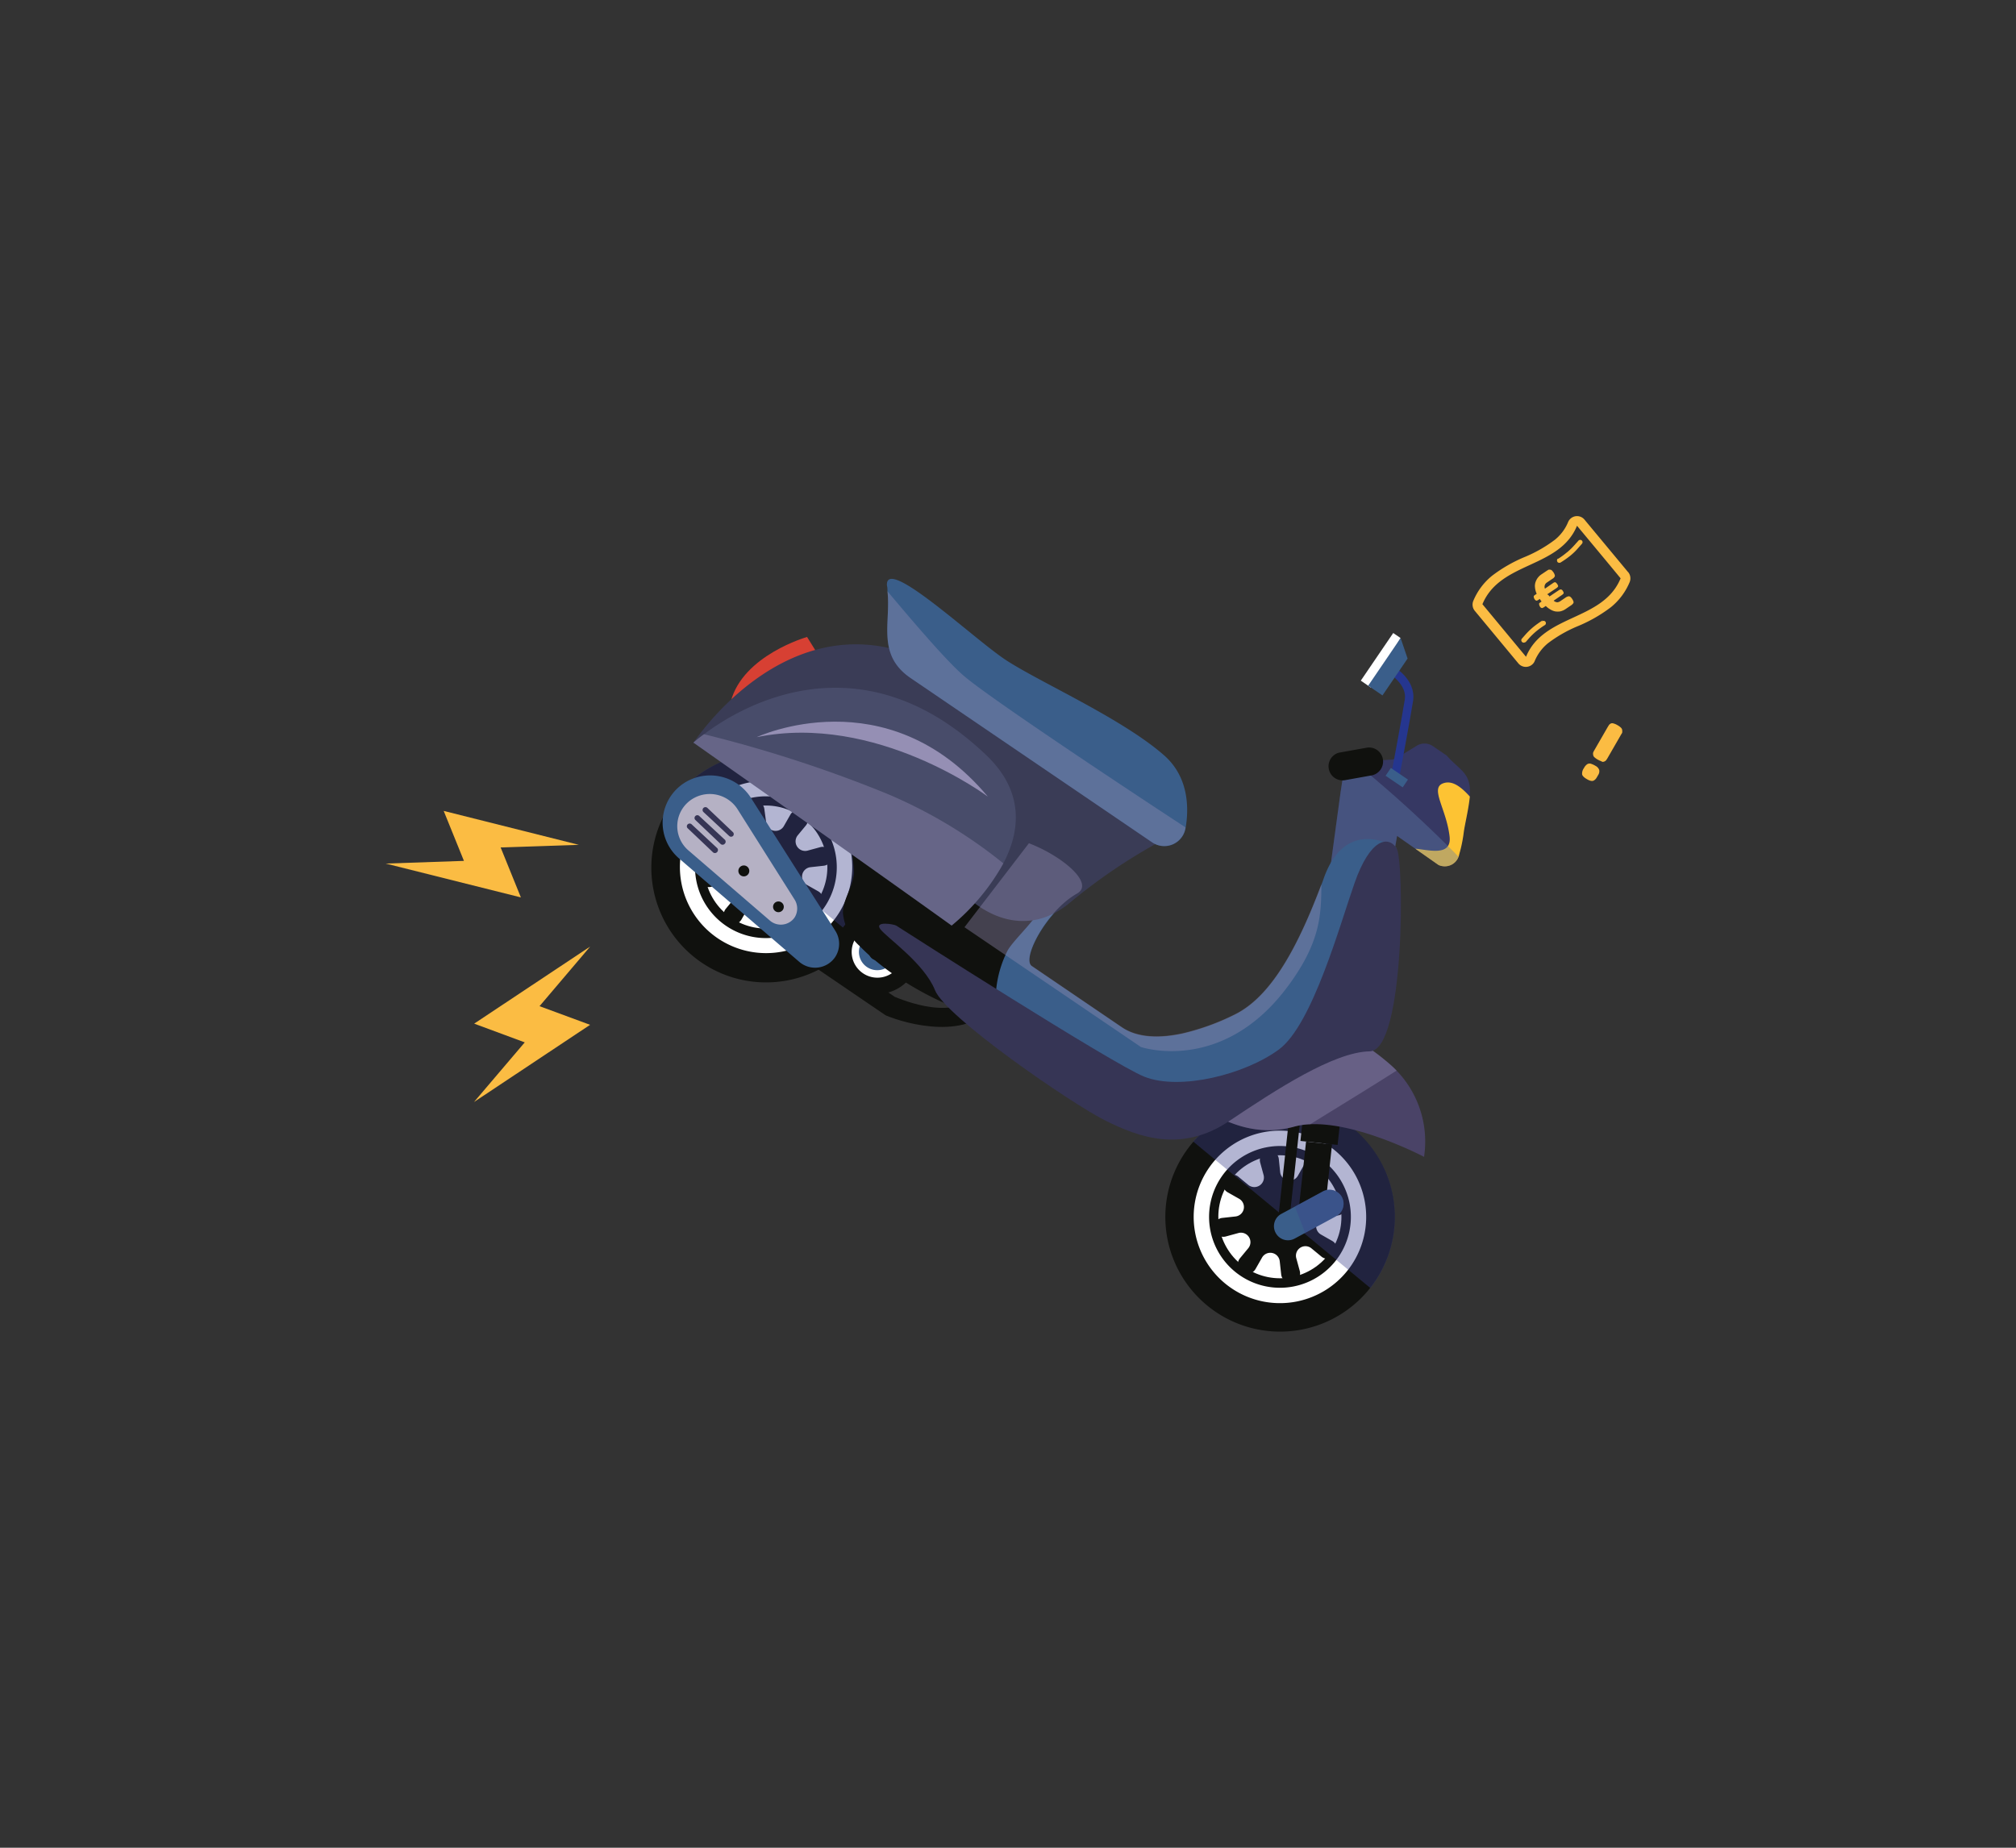 <svg xmlns="http://www.w3.org/2000/svg" viewBox="0 0 240 220"><rect x="0" y="0" width="240" height="220" fill="#333333" stroke="none"/><defs><style>.cls-1{isolation:isolate;}.cls-2{fill:#d74033;}.cls-10,.cls-12,.cls-14,.cls-15,.cls-18,.cls-19,.cls-2,.cls-20,.cls-22,.cls-23,.cls-26,.cls-3,.cls-4,.cls-5,.cls-7,.cls-8{fill-rule:evenodd;}.cls-3{fill:#363863;}.cls-4{fill:#fdc333;}.cls-5{fill:#5f7fa9;}.cls-10,.cls-14,.cls-24,.cls-5{opacity:0.39;mix-blend-mode:multiply;}.cls-15,.cls-6{fill:#231f20;}.cls-11,.cls-7{fill:#10110e;}.cls-8,.cls-9{fill:#fff;}.cls-10{fill:#3d418b;}.cls-12,.cls-16{fill:#3a5e8a;}.cls-13{fill:#4a4367;}.cls-14,.cls-23,.cls-24{fill:#958fb4;}.cls-17{fill:#b5b1c4;}.cls-18{fill:#3a3c56;}.cls-19,.cls-21{fill:#363555;}.cls-20{fill:#484c6a;}.cls-22{fill:none;stroke:#25368f;stroke-miterlimit:10;}.cls-25,.cls-26{fill:#fbbc43;}</style></defs><title>notre_societe</title><g class="cls-1"><g id="Notre_société_mobile" data-name="Notre société mobile"><g id="notre_histoire-2" data-name="notre histoire"><path class="cls-2" d="M98.88,80.35l-2.8-4.51S88.45,78,87,83.52Z"/><path class="cls-3" d="M171.69,103.12a1.47,1.47,0,0,1-.45-.14l-2.75-1.93-2.17-1.52-.09.52-.16.93-1.45-.21-6.71,5.91,1.69-12.42.27-1.74.06-.39a1.7,1.7,0,0,1,1-1.33l.28-.1a1.75,1.75,0,0,1,.33,0l4-.25a1.61,1.61,0,0,0,.82-.25l2.27-1.39a1.76,1.76,0,0,1,1.91,0l1.7,1.16c1.32,1.53,2.54,1.91,2.73,3.74a5.61,5.61,0,0,1,0,1.14c-.14,1.47-.61,3.38-.72,4.23a16.82,16.82,0,0,1-.54,2.64,1.49,1.49,0,0,1-.09.3A1.73,1.73,0,0,1,171.69,103.12Z"/><path class="cls-4" d="M171.69,103.12a1.47,1.47,0,0,1-.45-.14l-2.75-1.93c1.5.12,4.36,1,4.08-1.46-.38-3.28-2.36-5.73-.78-6.32,1-.37,2,.25,3.19,1.57-.14,1.47-.61,3.38-.72,4.23a16.82,16.82,0,0,1-.54,2.64A1.74,1.74,0,0,1,171.69,103.12Z"/><path class="cls-5" d="M171.69,103.12a1.47,1.47,0,0,1-.45-.14l-2.75-1.93-2.17-1.52-.09.52-.16.93-1.45-.21-6.71,5.91,1.69-12.42.27-1.74.06-.39a1.7,1.7,0,0,1,1-1.33l.28-.1A149.09,149.09,0,0,1,173.63,102,1.73,1.73,0,0,1,171.69,103.12Z"/><ellipse class="cls-6" cx="152.37" cy="144.88" rx="8.33" ry="8.34" transform="translate(-53.12 189.38) rotate(-55.78)"/><path class="cls-7" d="M160.05,133.58a13.66,13.66,0,1,0,3.63,19A13.67,13.67,0,0,0,160.05,133.58Z"/><path class="cls-8" d="M158.14,136.39a10.27,10.27,0,1,0,2.73,14.27A10.28,10.28,0,0,0,158.14,136.39Z"/><path class="cls-7" d="M157.11,137.9a8.44,8.44,0,1,0,2.25,11.73A8.44,8.44,0,0,0,157.11,137.9Z"/><ellipse class="cls-9" cx="152.37" cy="144.88" rx="7.32" ry="7.33" transform="translate(-53.12 189.39) rotate(-55.78)"/><path class="cls-7" d="M158.61,147.76l-1.35-.77a1.13,1.13,0,0,1,.44-2.11l1.54-.16a1.13,1.13,0,0,0,1-1.34h0a1.13,1.13,0,0,0-1.41-.88l-1.5.41a1.13,1.13,0,0,1-1.18-1.8l1-1.21a1.13,1.13,0,0,0-.25-1.64h0a1.13,1.13,0,0,0-1.62.37l-.77,1.36a1.13,1.13,0,0,1-2.11-.44l-.16-1.55a1.14,1.14,0,0,0-1.34-1h0a1.14,1.14,0,0,0-.88,1.41l.41,1.5a1.14,1.14,0,0,1-1.8,1.19l-1.21-1a1.13,1.13,0,0,0-1.64.24h0a1.13,1.13,0,0,0,.37,1.62l1.36.77a1.13,1.13,0,0,1-.44,2.11l-1.55.17a1.13,1.13,0,0,0-1,1.33h0a1.13,1.13,0,0,0,1.41.88l1.5-.41a1.13,1.13,0,0,1,1.18,1.8l-1,1.21a1.14,1.14,0,0,0,.24,1.65h0a1.13,1.13,0,0,0,1.62-.38l.77-1.35a1.13,1.13,0,0,1,2.11.44l.17,1.54a1.12,1.12,0,0,0,1.33,1h0a1.12,1.12,0,0,0,.88-1.41l-.41-1.5a1.13,1.13,0,0,1,1.8-1.18l1.21,1a1.14,1.14,0,0,0,1.65-.25h0A1.14,1.14,0,0,0,158.61,147.76Z"/><path class="cls-7" d="M154.24,142.13a3.33,3.33,0,1,0,.89,4.62A3.33,3.33,0,0,0,154.24,142.13Z"/><path class="cls-10" d="M160.05,133.58a13.67,13.67,0,0,0-18,2.34l21.09,17.44q.3-.37.57-.78A13.67,13.67,0,0,0,160.05,133.58Z"/><ellipse class="cls-6" cx="91.17" cy="103.24" rx="8.33" ry="8.34" transform="translate(-45.46 120.63) rotate(-55.8)"/><path class="cls-7" d="M98.86,92a13.66,13.66,0,1,0,3.63,19A13.69,13.69,0,0,0,98.86,92Z"/><path class="cls-8" d="M97,94.76A10.26,10.26,0,1,0,99.68,109,10.27,10.27,0,0,0,97,94.76Z"/><path class="cls-7" d="M95.92,96.27A8.44,8.44,0,1,0,98.16,108,8.45,8.45,0,0,0,95.92,96.27Z"/><ellipse class="cls-9" cx="91.17" cy="103.24" rx="7.32" ry="7.33" transform="translate(-45.47 120.56) rotate(-55.78)"/><path class="cls-7" d="M97.42,106.13l-1.36-.77a1.13,1.13,0,0,1,.44-2.11l1.55-.17a1.13,1.13,0,0,0,1-1.33h0a1.13,1.13,0,0,0-1.41-.88l-1.5.41a1.14,1.14,0,0,1-1.19-1.8l1-1.21a1.15,1.15,0,0,0-.24-1.65h0a1.14,1.14,0,0,0-1.62.38l-.77,1.35a1.13,1.13,0,0,1-2.11-.43L91,96.37a1.13,1.13,0,0,0-1.33-1h0a1.12,1.12,0,0,0-.88,1.41l.41,1.5a1.13,1.13,0,0,1-1.8,1.18l-1.21-1a1.13,1.13,0,0,0-1.65.24h0a1.13,1.13,0,0,0,.38,1.62l1.35.77a1.13,1.13,0,0,1-.44,2.11l-1.54.17a1.12,1.12,0,0,0-1,1.33h0a1.12,1.12,0,0,0,1.41.88l1.5-.41A1.13,1.13,0,0,1,87.4,107l-1,1.21a1.13,1.13,0,0,0,.25,1.64h0a1.13,1.13,0,0,0,1.62-.37l.77-1.35a1.12,1.12,0,0,1,2.1.43l.17,1.55a1.13,1.13,0,0,0,1.34,1h0a1.13,1.13,0,0,0,.88-1.41l-.42-1.5a1.13,1.13,0,0,1,1.8-1.18l1.22,1a1.13,1.13,0,0,0,1.64-.24h0A1.13,1.13,0,0,0,97.42,106.13Z"/><path class="cls-7" d="M93,100.49a3.33,3.33,0,1,0,.89,4.63A3.34,3.34,0,0,0,93,100.49Z"/><path class="cls-10" d="M98.86,92a13.7,13.7,0,0,0-18,2.33l21.1,17.44c.19-.25.39-.51.57-.78A13.67,13.67,0,0,0,98.86,92Z"/><rect class="cls-11" x="155" y="136.05" width="3.11" height="9.18" transform="translate(297.04 297.33) rotate(-173.82)"/><rect class="cls-11" x="152.76" y="133" width="1.34" height="13.46" transform="translate(290.92 295.17) rotate(-173.82)"/><rect class="cls-11" x="155.52" y="123.13" width="4.45" height="12.99" transform="translate(300.6 275.48) rotate(-173.82)"/><path class="cls-12" d="M151.87,146.8a1.66,1.66,0,0,0,2.26.67l1.24-.67,3.7-2a1.68,1.68,0,0,0,.68-2.27,1.56,1.56,0,0,0-.53-.58,1.67,1.67,0,0,0-1.74-.09l-3.32,1.8-1.62.87A1.66,1.66,0,0,0,151.87,146.8Z"/><path class="cls-10" d="M154.16,143.66c.41,1.05.81,2.09,1.21,3.14l3.7-2a1.68,1.68,0,0,0,.68-2.27,1.56,1.56,0,0,0-.53-.58,1.67,1.67,0,0,0-1.74-.09Z"/><path class="cls-13" d="M169.53,137.74s-7.84-4.14-13.55-3.88a8.21,8.21,0,0,0-1.9.28c-5.67,1.57-10-1.54-13.54-3.8a15.65,15.65,0,0,1,7.3-7.4c6.28-2.75,12.06-1,17.54,3.7.31.27.61.55.88.83A12.17,12.17,0,0,1,169.53,137.74Z"/><path class="cls-14" d="M166.26,127.47c-2.68,1.72-6.42,4-10.28,6.39a8.21,8.21,0,0,0-1.9.28c-5.67,1.57-10-1.54-13.54-3.8a15.65,15.65,0,0,1,7.3-7.4c6.28-2.75,12.06-1,17.54,3.7C165.69,126.91,166,127.19,166.26,127.47Z"/><path class="cls-15" d="M105.84,111.29a2.48,2.48,0,1,0,.66,3.45A2.49,2.49,0,0,0,105.84,111.29Z"/><path class="cls-7" d="M107.24,109.22a5,5,0,1,0,1.32,6.93A5,5,0,0,0,107.24,109.22Z"/><path class="cls-8" d="M106.16,110.81a3.06,3.06,0,1,0,.82,4.26A3.07,3.07,0,0,0,106.16,110.81Z"/><path class="cls-12" d="M105.67,111.54a2.18,2.18,0,1,0,.58,3A2.19,2.19,0,0,0,105.67,111.54Z"/><path class="cls-7" d="M105,112.52a1,1,0,1,0,.26,1.38A1,1,0,0,0,105,112.52Z"/><path class="cls-12" d="M154.54,126.28c-6.21,7.22-19,6.46-19,6.46l-34.26-23.31s1.43.06,2.28-4.71-.35-7.44,9.2-6.47a38.4,38.4,0,0,1,9.74,2.19c4,1.53,7.88,4.82,5.71,6a10.07,10.07,0,0,0-1.93,1.47c-2.64,2.51-4.46,6.43-3.44,7.13l10.72,7.29c1.87,1.27,4.49,1.33,7.25.73a28.15,28.15,0,0,0,6.22-2.26c4.39-2.18,7.54-8.19,10.29-15.48.11-.28.2-.55.3-.83,2.72-7.5,8.61-3.55,8.61-3.55l-4.72,9A32.22,32.22,0,0,1,154.54,126.28Z"/><path class="cls-11" d="M105.36,120.84l-11.28-7.68,1.37-2,11.07,7.53c.77.29,7.45,3.21,10.13-.73l2,1.37c-3.19,4.7-10.73,2.61-13.19,1.57Z"/><path class="cls-16" d="M81.84,93h0a5.62,5.62,0,0,0-1,9.21l14.31,12.31a2.89,2.89,0,0,0,4.27-.56h0a2.88,2.88,0,0,0,0-3.17L89.4,95A5.75,5.75,0,0,0,81.84,93Z"/><path class="cls-17" d="M82.65,95h0a3.81,3.81,0,0,0-.69,6.26l9.73,8.38a2,2,0,0,0,2.9-.39h0a2,2,0,0,0,0-2.15L87.79,96.33A3.92,3.92,0,0,0,82.65,95Z"/><path class="cls-7" d="M118.72,121.35c-5.42-.76-12.58-4.76-16.37-8.7a6,6,0,0,1-2-3.93c0-1.69,1.24-3.17,1.32-4.85,0-.72-.15-1.44-.16-2.16a2.13,2.13,0,0,1,.86-1.88,2.68,2.68,0,0,1,1.66-.15,50.44,50.44,0,0,1,9.47,2.19c1.65.56,10,3.59,10.53,5.39.41,1.32-3.42,4.58-4.12,6A13.08,13.08,0,0,0,118.72,121.35Z"/><path class="cls-18" d="M134.83,96.57l4.08,3.19a67.06,67.06,0,0,0-11.46,7.65c-5.39,4.58-11.2,1.37-14-2.54S102.11,89.75,99.11,89s-16.56-.55-16.56-.55S93.29,71.9,108.9,78.11C122.48,83.52,134.83,96.57,134.83,96.57Z"/><path class="cls-19" d="M166.26,101c-1-1.55-3.15-1.15-5,4.13-1.71,4.84-5,16.86-9,19.82s-11.72,4.93-16,3.26c-3.74-1.47-28.8-17.5-29.56-18-.25-.17-2.67-.59-1.89.43s5.23,4.06,6.5,7.26,16.26,13.52,20.3,15.53,9.07,3.84,14.72.05,12.49-8.23,16.72-8.3S167.18,102.34,166.26,101Z"/><path class="cls-12" d="M137.14,100.28,108.42,80.74c-4.1-2.79-2.34-6.6-2.77-10.34,0-.24,0-.46-.06-.68-.25-3.62,10.09,6.13,14,8.76s13.93,7,19,11.46c2.8,2.46,3,6,2.56,8.6v0A2.56,2.56,0,0,1,137.14,100.28Z"/><path class="cls-14" d="M137.14,100.28,108.42,80.74c-4.1-2.79-2.34-6.6-2.77-10.34,3.36,4,7.15,8.42,9.14,10.11,3,2.58,19.29,13.39,26.34,18v0A2.56,2.56,0,0,1,137.14,100.28Z"/><path class="cls-20" d="M113.29,110.2c-11.83-8.49-30.74-21.78-30.74-21.78s.44-.41,1.26-1c4.23-3.19,18.56-11.9,33.63,2.52,4.56,4.36,4,9.08,2,12.86A25.86,25.86,0,0,1,113.29,110.2Z"/><path class="cls-21" d="M85.4,101l-3.06-2.85a.34.34,0,0,0-.47,0h0a.32.32,0,0,0,0,.47l3,2.85a.34.34,0,0,0,.48,0h0A.34.34,0,0,0,85.4,101Z"/><path class="cls-21" d="M86.31,100l-3.06-2.84a.33.33,0,0,0-.47,0h0a.33.33,0,0,0,0,.47l3,2.85a.34.34,0,0,0,.48,0h0A.34.34,0,0,0,86.31,100Z"/><path class="cls-21" d="M87.22,99.05l-3-2.85a.34.34,0,0,0-.48,0h0a.34.34,0,0,0,0,.48l3.06,2.85a.34.34,0,0,0,.47,0h0A.33.33,0,0,0,87.22,99.05Z"/><path class="cls-7" d="M164.62,90.34a1.67,1.67,0,0,0-2-1.3l-3.24.58a1.68,1.68,0,0,0,.69,3.28l3.23-.58A1.68,1.68,0,0,0,164.62,90.34Z"/><path class="cls-22" d="M165.59,79.75s2.49,1.41,2.14,3.63-1.61,8.91-1.61,8.91"/><rect class="cls-16" x="165.06" y="92.03" width="2.46" height="1.12" transform="translate(80.88 -77.5) rotate(34.23)"/><polygon class="cls-8" points="165.86 75.37 166.74 75.97 163.19 81.86 162 81.04 165.86 75.37"/><polygon class="cls-12" points="166.74 75.97 167.57 78.41 164.58 82.8 162.88 81.64 166.74 75.97"/><path class="cls-14" d="M113.29,110.2c-11.83-8.49-30.74-21.78-30.74-21.78s.44-.41,1.26-1a156.92,156.92,0,0,1,21.89,7.13,57.5,57.5,0,0,1,13.75,8.25A25.86,25.86,0,0,1,113.29,110.2Z"/><path class="cls-23" d="M90.08,87.77s15.51-7.28,27.52,7.08C117.6,94.85,104.3,84.86,90.08,87.77Z"/><path class="cls-11" d="M89.09,104.06a.65.65,0,1,1-.17-.9A.65.65,0,0,1,89.09,104.06Z"/><circle class="cls-11" cx="92.67" cy="107.97" r="0.64"/><path class="cls-24" d="M153.34,117.4c-7.8,10.57-17.52,7.26-17.52,7.26l-21-14.26,7.67-10c4,1.53,7.88,4.82,5.71,6a10.07,10.07,0,0,0-1.93,1.47c-2.64,2.51-4.46,6.43-3.44,7.13l10.72,7.29c1.87,1.27,4.49,1.33,7.25.73a28.15,28.15,0,0,0,6.22-2.26c4.39-2.18,7.54-8.19,10.29-15.48C157.28,108.83,157.25,112.12,153.34,117.4Z"/><polygon class="cls-25" points="56.45 121.88 62.47 124.11 56.43 131.21 70.25 122.02 64.23 119.8 70.26 112.7 56.45 121.88"/><polygon class="cls-25" points="52.82 96.55 55.23 102.5 45.92 102.82 62.01 106.85 59.6 100.9 68.91 100.59 52.82 96.55"/><path class="cls-26" d="M193.82,68.12l-5.19-6.25a1.15,1.15,0,0,0-1.95.29,5.3,5.3,0,0,1-1.58,2.11,16.25,16.25,0,0,1-3.47,2,17.37,17.37,0,0,0-4,2.28,7.6,7.6,0,0,0-2.24,3,1.17,1.17,0,0,0,.18,1.18l5.19,6.26a1.16,1.16,0,0,0,1.06.4,1.14,1.14,0,0,0,.56-.25,1.06,1.06,0,0,0,.33-.45,5.44,5.44,0,0,1,1.58-2.11,16.09,16.09,0,0,1,3.48-2,17.52,17.52,0,0,0,4-2.28,7.6,7.6,0,0,0,2.24-3,1.17,1.17,0,0,0-.18-1.18ZM181.67,78.2l-5.19-6.26c2.12-5.11,9.15-4.22,11.26-9.34,1.72,2.07,3.48,4.18,5.19,6.26-2.11,5.11-9.15,4.23-11.26,9.34Zm0,0"/><path class="cls-26" d="M183.64,73.87h0a10.65,10.65,0,0,0-1.11.79,8.86,8.86,0,0,0-.93.9l-.44.5a.29.29,0,0,0,.41.4s0,0,.05,0l.41-.47a8.47,8.47,0,0,1,.86-.83,10.85,10.85,0,0,1,1.06-.76h0s0,0,0,0a.29.29,0,0,0,0-.41.29.29,0,0,0-.38,0Zm0,0"/><path class="cls-26" d="M186.51,65.79a9.26,9.26,0,0,1-1,.73l-.07,0a.31.31,0,0,0,0,.42.31.31,0,0,0,.4,0h0a10.78,10.78,0,0,0,1.12-.79,7.13,7.13,0,0,0,.92-.9l.44-.5a.28.28,0,0,0,0-.39.29.29,0,0,0-.4,0l-.06.07-.43.48a8.57,8.57,0,0,1-.86.84Zm0,0"/><path class="cls-25" d="M184.34,70.85l.12.17,1.12-.75.14-.08s.08,0,.15,0a.38.38,0,0,1,.17.15,1.2,1.2,0,0,1,.1.19.19.19,0,0,1,0,.13.59.59,0,0,1-.18.17l-1,.69a.69.69,0,0,0,.43.19.73.73,0,0,0,.34-.12l.65-.44a.92.92,0,0,1,.34-.15.28.28,0,0,1,.23.07.86.86,0,0,1,.21.24,1.15,1.15,0,0,1,.15.29.27.27,0,0,1,0,.2.86.86,0,0,1-.27.27l-.68.46a1.83,1.83,0,0,1-.64.27,2.13,2.13,0,0,1-.56,0,1.81,1.81,0,0,1-.55-.21,2.58,2.58,0,0,1-.59-.44l-.22.15a.93.93,0,0,1-.21.1.31.31,0,0,1-.25-.16.65.65,0,0,1-.11-.27c0-.07,0-.12,0-.14l.13-.1.16-.11-.15-.21-.06-.1-.15.1a.71.71,0,0,1-.21.11.3.3,0,0,1-.25-.17.58.58,0,0,1-.11-.26c0-.07,0-.12,0-.14l.13-.1.22-.15a2.35,2.35,0,0,1-.21-.84,1.45,1.45,0,0,1,.12-.68,1.76,1.76,0,0,1,.65-.79l.67-.45.18-.11a.47.47,0,0,1,.17,0,.3.3,0,0,1,.21.07,2.08,2.08,0,0,1,.21.25,1.07,1.07,0,0,1,.14.29.28.28,0,0,1,0,.22l-.11.14a1.06,1.06,0,0,1-.18.13l-.65.44a.59.59,0,0,0-.22.72l1-.69c.14-.09.25-.11.34,0a.69.69,0,0,1,.13.15,1,1,0,0,1,.09.17.16.16,0,0,1,0,.12.51.51,0,0,1-.18.18l-1.11.74Z"/><path class="cls-25" d="M188.94,91a.55.55,0,0,1,.4-.08,2.4,2.4,0,0,1,.59.26.9.9,0,0,1,.45.49.8.8,0,0,1-.13.62l-.08.14a2.34,2.34,0,0,1-.19.3,1.11,1.11,0,0,1-.22.19c-.19.12-.46.07-.81-.13s-.55-.39-.6-.57a1.08,1.08,0,0,1,.21-.76A1.23,1.23,0,0,1,188.94,91Zm1.75-.34a2.88,2.88,0,0,1-.47-.21,2.09,2.09,0,0,1-.42-.3.44.44,0,0,1-.14-.29.6.6,0,0,1,0-.25,1.77,1.77,0,0,1,.14-.28l1.59-2.76.17-.27a.76.76,0,0,1,.21-.16.48.48,0,0,1,.32,0,1.84,1.84,0,0,1,.48.21,1.89,1.89,0,0,1,.41.3.46.46,0,0,1,.14.3,1,1,0,0,1,0,.26c0,.06-.08.16-.15.28l-1.59,2.76a2.36,2.36,0,0,1-.17.26.46.46,0,0,1-.2.15A.42.42,0,0,1,190.69,90.69Z"/></g></g></g></svg>